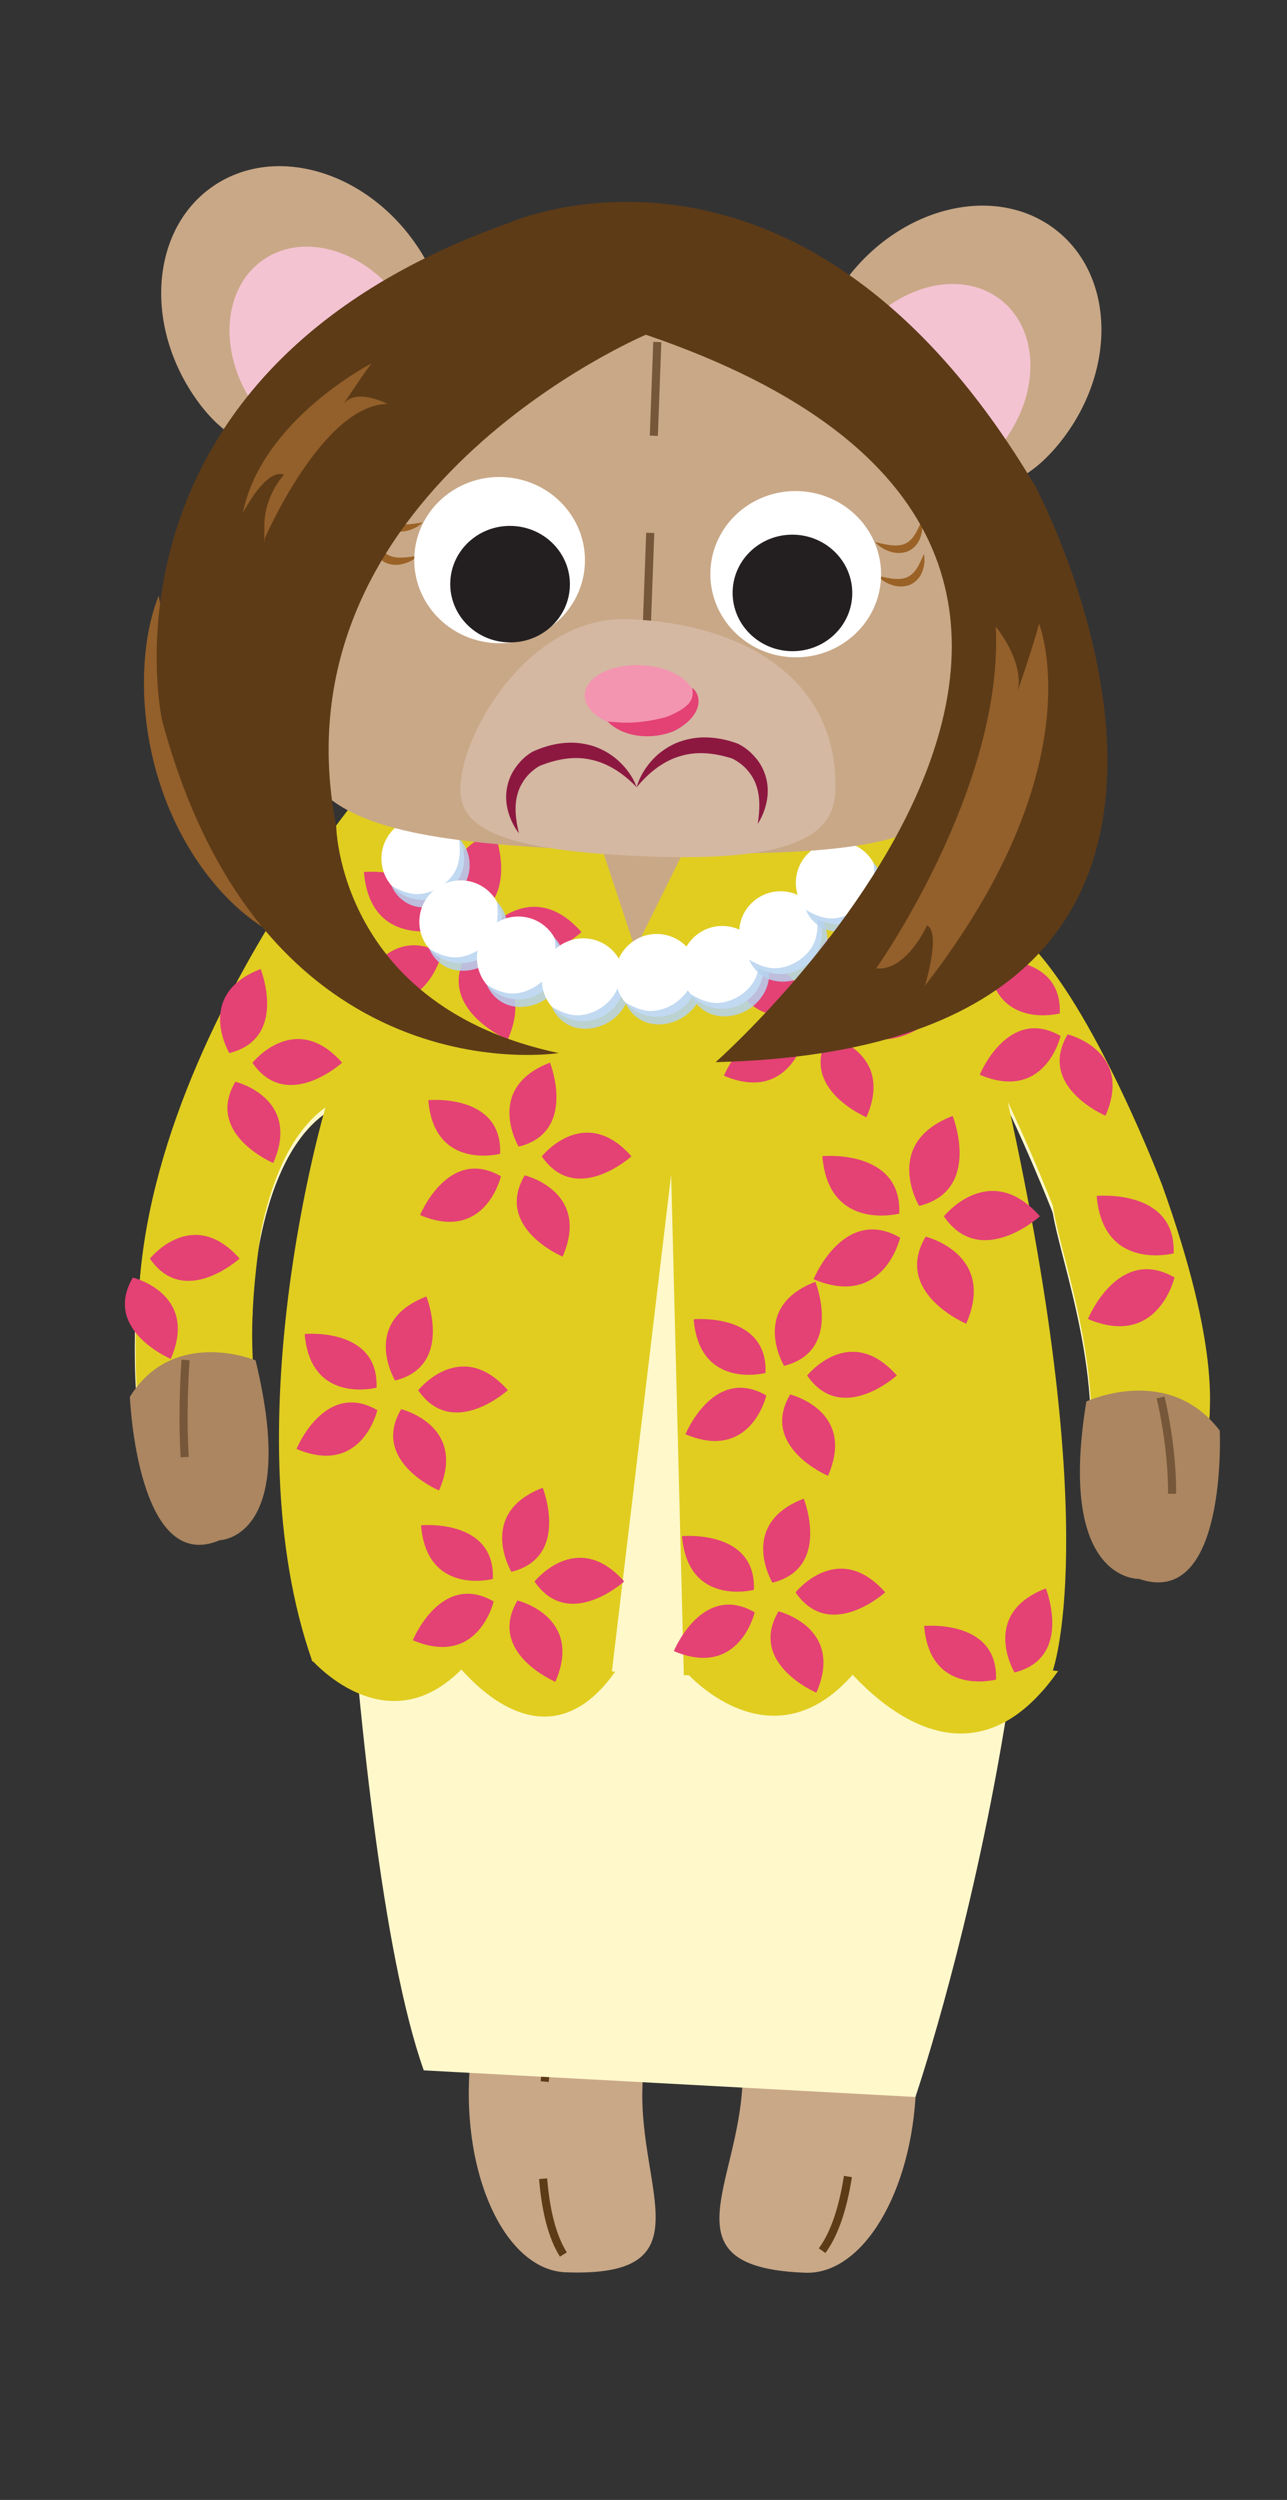 <?xml version="1.0" encoding="utf-8"?>
<!-- Generator: Adobe Illustrator 15.1.0, SVG Export Plug-In . SVG Version: 6.00 Build 0)  -->
<!DOCTYPE svg PUBLIC "-//W3C//DTD SVG 1.1//EN" "http://www.w3.org/Graphics/SVG/1.1/DTD/svg11.dtd">
<svg version="1.1" id="Layer_1" xmlns="http://www.w3.org/2000/svg" xmlns:xlink="http://www.w3.org/1999/xlink" x="0px" y="0px"
	 width="158.992px" height="308.628px" viewBox="156.602 -54.365 158.992 308.628"
	 enable-background="new 156.602 -54.365 158.992 308.628" xml:space="preserve">
<rect x="156.602" y="-54.365" width="158.992" height="308.628" fill="#333333" stroke="none"/>
<path fill="#C8A788" d="M26.993,203.999c-0.289,12.881,8.348,23.522-9.182,23.129c-7.108-0.159-12.638-10.731-12.35-23.611
	c0.289-12.88,6.287-23.194,13.396-23.034C25.967,180.641,27.282,191.118,26.993,203.999z"/>
<path fill="#C8A788" d="M39.401,203.231c-0.288,12.881-9.394,23.124,8.137,23.517c7.109,0.16,13.105-10.153,13.396-23.035
	c0.288-12.88-5.241-23.451-12.35-23.611C41.473,179.943,39.69,190.351,39.401,203.231z"/>
<path fill="none" stroke="#5D3B18" stroke-miterlimit="10" stroke-dasharray="12" d="M16.355,191.565c0,0-4.637,24.495,1.127,33.36"
	/>
<path fill="none" stroke="#5D3B18" stroke-miterlimit="10" stroke-dasharray="12" d="M52.205,190.702c0,0,3.535,24.679-2.62,33.276"
	/>
<path fill="#FFFACC" d="M-10.389,45.037c0,0-37.491,45.978-23.476,82.111c0,0,11.138,4.866,11.077-20.231
	c0,0,0.383-16.962,8.644-23.027c0,0,3.355,89.791,13.973,118.454l61.054,2.415c0,0,22.398-68.803,9.627-122.78
	c0,0,13.694,27.21,13.233,40.594c0,0-1.833,8.474,5.195,8.631c0,0,15.623,0.107,0.878-39.185c0,0-8.133-20.487-16.352-29.166
	l-14.506-16.26c0,0-22.357,3.898-28.947,4.541l-5.996,12.552l-4.724-13.58C19.292,50.104,1.114,48.716-10.389,45.037z"/>
<path fill="#FFFACC" d="M-22.875,109.571c-0.296,13.199,3.973,20.568-0.719,24.133c-6.609,5.022-14.293,1.265-13.717-24.457
	c0.296-13.199,10.9-23.43,14.789-23.343S-22.58,96.372-22.875,109.571z"/>
<path fill="#FFFACC" d="M80.807,114.05c1.957,13.058-1.352,20.906,3.753,23.851c7.19,4.149,14.339-0.546,10.526-25.991
	C93.129,98.853,81.321,90.04,77.474,90.617C73.628,91.193,78.851,100.994,80.807,114.05z"/>
<rect x="-12.246" y="47.464" transform="matrix(-1 -0.022 0.022 -1 42.443 130.83)" fill="#C8A788" width="68.401" height="35.427"/>
<path fill="#E1CE20" d="M-22.783,109.217c-0.296,13.199,3.974,20.568-0.718,24.133c-6.61,5.022-14.294,1.265-13.717-24.457
	c0.296-13.199,10.899-23.43,14.788-23.343C-18.54,85.636-22.487,96.018-22.783,109.217z"/>
<path fill="#E1CE20" d="M80.9,113.695c1.956,13.058-1.352,20.906,3.753,23.851c7.189,4.149,14.339-0.545,10.526-25.99
	c-1.957-13.057-13.766-21.87-17.612-21.294C73.72,90.839,78.943,100.639,80.9,113.695z"/>
<path fill="#E1CE20" d="M89.854,91.245c0,0-8.134-20.486-16.352-29.165L58.996,45.819c0,0-22.356,3.898-28.946,4.542l-5.997,12.55
	l-4.723-13.58c0,0-18.177-1.387-29.681-5.067c0,0-37.492,45.978-23.476,82.111c0,0,11.138,4.867,11.077-20.23
	c0,0,0.383-16.962,8.645-23.027c0,0-11.239,40.067-0.623,68.729l37.18,0.705l6.459-61.733l2.476,62.062l45.685-0.946
	c0,0,6.248-16.751-6.524-70.729c0,0,13.696,27.21,13.233,40.595c0,0-1.832,8.474,5.195,8.631
	C88.975,130.431,104.599,130.539,89.854,91.245z"/>
<path fill="#E1CE20" d="M-14.878,151.579c0,0,10.565,11.967,20.39-1.057"/>
<path fill="#E1CE20" d="M2.174,150.635c0,0,11.167,15.787,20.693,1.926"/>
<path fill="#E1CE20" d="M31.872,152.703c0,0,10.976,11.985,21.141-1.021"/>
<path fill="#E1CE20" d="M49.384,149.024c0,0,15.335,21.93,28.437,2.661"/>
<path fill="#E54276" d="M12.689,141.527c0,0,5.18-6.693,11.125-0.17C23.814,141.357,17.045,147.677,12.689,141.527z"/>
<path fill="#E54276" d="M9.802,140.366c0,0-4.455-7.197,3.737-10.48C13.54,129.886,17.087,138.439,9.802,140.366z"/>
<path fill="#E54276" d="M7.515,141.284c0,0-8.155,2.258-9.012-6.525C-1.497,134.76,7.709,133.75,7.515,141.284z"/>
<path fill="#E54276" d="M7.656,144.071c0,0-1.783,8.274-9.961,4.955C-2.305,149.026,1.073,140.404,7.656,144.071z"/>
<path fill="#E54276" d="M10.608,143.909c0,0,8.254,1.873,4.847,10.012C15.455,153.921,6.871,150.45,10.608,143.909z"/>
<path fill="#E54276" d="M-2.09,118.018c0,0,5.18-6.694,11.126-0.17C9.036,117.847,2.265,124.167-2.09,118.018z"/>
<path fill="#E54276" d="M-4.976,116.856c0,0-4.455-7.195,3.736-10.48C-1.24,106.376,2.308,114.929-4.976,116.856z"/>
<path fill="#E54276" d="M-7.263,117.775c0,0-8.157,2.258-9.013-6.525C-16.276,111.25-7.07,110.241-7.263,117.775z"/>
<path fill="#E54276" d="M-7.123,120.56c0,0-1.784,8.276-9.962,4.957C-17.084,125.517-13.708,116.894-7.123,120.56z"/>
<path fill="#E54276" d="M-4.17,120.399c0,0,8.253,1.873,4.846,10.013C0.675,130.412-7.91,126.941-4.17,120.399z"/>
<path fill="#E54276" d="M12.825,88.796c0,0,5.179-6.695,11.125-0.171C23.95,88.625,17.18,94.944,12.825,88.796z"/>
<path fill="#E54276" d="M9.938,87.633c0,0-4.455-7.195,3.737-10.479C13.675,77.154,17.223,85.707,9.938,87.633z"/>
<path fill="#E54276" d="M7.651,88.552c0,0-8.156,2.258-9.012-6.524C-1.361,82.028,7.844,81.018,7.651,88.552z"/>
<path fill="#E54276" d="M7.792,91.338c0,0-1.783,8.275-9.961,4.957C-2.169,96.295,1.208,87.672,7.792,91.338z"/>
<path fill="#E54276" d="M10.744,91.176c0,0,8.253,1.875,4.847,10.015C15.59,101.191,7.005,97.718,10.744,91.176z"/>
<path fill="#E54276" d="M-23.246,77.712c0,0,5.179-6.693,11.125-0.171C-12.121,77.541-18.89,83.861-23.246,77.712z"/>
<path fill="#E54276" d="M-26.132,76.549c0,0-4.455-7.195,3.736-10.48C-22.396,66.069-18.847,74.623-26.132,76.549z"/>
<path fill="#E54276" d="M-25.327,80.092c0,0,8.254,1.873,4.846,10.013C-20.48,90.105-29.066,86.635-25.327,80.092z"/>
<path fill="#E54276" d="M-35.616,102.183c0,0,5.179-6.694,11.125-0.17C-24.491,102.013-31.26,108.333-35.616,102.183z"/>
<path fill="#E54276" d="M-37.697,104.565c0,0,8.254,1.873,4.847,10.013C-32.85,114.578-41.434,111.107-37.697,104.565z"/>
<path fill="#E54276" d="M5.434,61.1c0,0,5.547-7.168,11.914-0.183C17.348,60.918,10.098,67.685,5.434,61.1z"/>
<path fill="#E54276" d="M2.342,59.856c0,0-4.771-7.708,4.002-11.224C6.344,48.633,10.144,57.793,2.342,59.856z"/>
<path fill="#E54276" d="M-0.107,60.839c0,0-8.734,2.419-9.65-6.987C-9.757,53.852,0.102,52.772-0.107,60.839z"/>
<path fill="#E54276" d="M0.044,63.823c0,0-1.911,8.862-10.668,5.309C-10.624,69.132-7.008,59.897,0.044,63.823z"/>
<path fill="#E54276" d="M3.206,63.649c0,0,8.839,2.008,5.19,10.725C8.396,74.374-0.798,70.656,3.206,63.649z"/>
<path fill="#E54276" d="M72.413,151.938c0,0-4.455-7.196,3.736-10.479C76.149,141.459,79.698,150.013,72.413,151.938z"/>
<path fill="#E54276" d="M70.125,152.857c0,0-8.155,2.258-9.011-6.524C61.113,146.333,70.319,145.323,70.125,152.857z"/>
<path fill="#E54276" d="M45.098,142.405c0,0,5.18-6.694,11.126-0.17C56.224,142.234,49.454,148.554,45.098,142.405z"/>
<path fill="#E54276" d="M42.212,141.243c0,0-4.455-7.196,3.736-10.48C45.949,130.763,49.498,139.316,42.212,141.243z"/>
<path fill="#E54276" d="M39.924,142.162c0,0-8.155,2.258-9.012-6.525C30.913,135.636,40.119,134.628,39.924,142.162z"/>
<path fill="#E54276" d="M40.066,144.948c0,0-1.784,8.275-9.962,4.957C30.104,149.904,33.481,141.281,40.066,144.948z"/>
<path fill="#E54276" d="M43.018,144.786c0,0,8.254,1.873,4.846,10.013C47.864,154.799,39.28,151.328,43.018,144.786z"/>
<path fill="#E54276" d="M46.151,115.493c0,0,5.18-6.694,11.125-0.171C57.276,115.322,50.506,121.642,46.151,115.493z"/>
<path fill="#E54276" d="M43.264,114.331c0,0-4.455-7.196,3.736-10.48C47,103.851,50.549,112.404,43.264,114.331z"/>
<path fill="#E54276" d="M40.977,115.25c0,0-8.155,2.258-9.012-6.525C31.965,108.724,41.171,107.715,40.977,115.25z"/>
<path fill="#E54276" d="M41.119,118.035c0,0-1.784,8.276-9.962,4.957C31.157,122.991,34.534,114.369,41.119,118.035z"/>
<path fill="#E54276" d="M44.07,117.874c0,0,8.254,1.874,4.847,10.013C48.917,127.887,40.332,124.416,44.07,117.874z"/>
<path fill="#E54276" d="M62.828,95.508c0,0,5.547-7.168,11.915-0.183C74.743,95.325,67.492,102.094,62.828,95.508z"/>
<path fill="#E54276" d="M59.736,94.263c0,0-4.771-7.707,4.003-11.223C63.739,83.04,67.538,92.2,59.736,94.263z"/>
<path fill="#E54276" d="M57.288,95.247c0,0-8.734,2.419-9.651-6.987C47.636,88.26,57.496,87.179,57.288,95.247z"/>
<path fill="#E54276" d="M57.438,98.23c0,0-1.91,8.862-10.669,5.308C46.769,103.538,50.386,94.304,57.438,98.23z"/>
<path fill="#E54276" d="M60.599,98.057c0,0,8.839,2.006,5.19,10.724C65.79,108.781,56.596,105.062,60.599,98.057z"/>
<path fill="#E54276" d="M91.402,99.684c0,0-8.734,2.418-9.651-6.987C81.75,92.697,91.609,91.616,91.402,99.684z"/>
<path fill="#E54276" d="M91.553,102.668c0,0-1.91,8.862-10.669,5.308C80.884,107.976,84.5,98.74,91.553,102.668z"/>
<path fill="#E54276" d="M50.272,70.967c0,0,5.18-6.693,11.125-0.17C61.397,70.797,54.627,77.116,50.272,70.967z"/>
<path fill="#E54276" d="M47.385,69.804c0,0-4.455-7.196,3.737-10.479C51.123,59.325,54.67,67.878,47.385,69.804z"/>
<path fill="#E54276" d="M45.099,70.723c0,0-8.156,2.258-9.013-6.525C36.086,64.198,45.292,63.19,45.099,70.723z"/>
<path fill="#E54276" d="M45.24,73.51c0,0-1.783,8.275-9.962,4.957C35.278,78.466,38.655,69.844,45.24,73.51z"/>
<path fill="#E54276" d="M48.192,73.348c0,0,8.253,1.873,4.847,10.014C53.039,83.362,44.453,79.889,48.192,73.348z"/>
<path fill="#E54276" d="M76.842,70.141c0,0-8.156,2.258-9.012-6.524C67.831,63.617,77.036,62.609,76.842,70.141z"/>
<path fill="#E54276" d="M76.983,72.927c0,0-1.783,8.276-9.962,4.957C67.021,77.884,70.398,69.261,76.983,72.927z"/>
<path fill="#E54276" d="M77.853,72.719c0,0,8.253,1.873,4.846,10.014C82.699,82.733,74.114,79.261,77.853,72.719z"/>
<path fill="#AC8762" d="M80.838,118.207c0,0,10.116-4.913,16.608,3.375c0,0,1.308,22.16-9.754,18.527
	C87.693,140.109,77.483,140.671,80.838,118.207z"/>
<path fill="none" stroke="#765739" stroke-miterlimit="10" stroke-dasharray="12" d="M90.041,117.578c0,0,4.141,15.437-0.873,22.877
	"/>
<path fill="#AC8762" d="M-22.326,114.602c0,0-10.235-4.038-15.527,4.754c0,0,1.223,22.16,11.409,17.615
	C-26.444,136.97-16.605,136.671-22.326,114.602z"/>
<path fill="none" stroke="#765739" stroke-miterlimit="10" stroke-dasharray="12" d="M-31.005,114.687
	c0,0-1.184,17.758,2.906,22.921"/>
<path fill="#FFFFFF" d="M2.663,52.195c-0.063,2.836-2.413,5.083-5.25,5.02c-2.835-0.063-5.084-2.414-5.02-5.25
	c0.063-2.836,2.415-5.083,5.251-5.02C0.48,47.008,2.727,49.359,2.663,52.195z"/>
<g opacity="0.85">
	<path fill="#B7D3EF" d="M1.978,49.512c0.642,1.087,0.959,2.416,0.73,3.708c-0.11,0.645-0.374,1.262-0.741,1.805
		c-0.369,0.542-0.844,1.004-1.361,1.393c-0.541,0.386-1.135,0.659-1.762,0.843c-0.628,0.175-1.292,0.249-1.942,0.164
		c-0.65-0.078-1.275-0.311-1.82-0.655c-0.542-0.35-1.015-0.792-1.402-1.293c0.451,0.443,0.941,0.848,1.496,1.133
		c0.547,0.293,1.147,0.474,1.757,0.521c0.609,0.045,1.226-0.03,1.811-0.214c0.582-0.18,1.152-0.449,1.638-0.803
		c0.993-0.722,1.777-1.747,2.039-2.952c0.134-0.599,0.15-1.226,0.067-1.843C2.411,50.701,2.235,50.091,1.978,49.512z"/>
</g>
<path fill="#FFFFFF" d="M7.478,59.97c-0.063,2.836-2.415,5.083-5.251,5.02c-2.835-0.064-5.084-2.414-5.02-5.25
	c0.062-2.835,2.415-5.083,5.25-5.02C5.293,54.783,7.542,57.135,7.478,59.97z"/>
<g opacity="0.85">
	<path fill="#B7D3EF" d="M6.792,57.288c0.642,1.087,0.959,2.416,0.73,3.708c-0.11,0.644-0.374,1.262-0.74,1.805
		c-0.37,0.542-0.844,1.004-1.362,1.394c-0.541,0.387-1.135,0.659-1.763,0.843c-0.627,0.175-1.292,0.249-1.941,0.165
		c-0.65-0.078-1.275-0.312-1.82-0.656c-0.542-0.351-1.015-0.792-1.403-1.293c0.451,0.444,0.942,0.848,1.496,1.132
		c0.548,0.293,1.148,0.474,1.758,0.522c0.609,0.045,1.226-0.03,1.811-0.214c0.582-0.18,1.152-0.449,1.638-0.803
		c0.993-0.722,1.777-1.747,2.039-2.953c0.134-0.598,0.149-1.226,0.067-1.843C7.225,58.476,7.049,57.865,6.792,57.288z"/>
</g>
<path fill="#FFFFFF" d="M14.692,64.347c-0.064,2.835-2.415,5.083-5.25,5.02c-2.836-0.063-5.085-2.415-5.021-5.25
	c0.063-2.836,2.414-5.083,5.25-5.02S14.755,61.51,14.692,64.347z"/>
<g opacity="0.85">
	<path fill="#B7D3EF" d="M14.006,61.664c0.641,1.087,0.959,2.415,0.73,3.708c-0.11,0.645-0.374,1.262-0.74,1.805
		c-0.37,0.543-0.844,1.004-1.361,1.394c-0.542,0.387-1.136,0.659-1.764,0.843c-0.627,0.175-1.291,0.25-1.941,0.165
		c-0.65-0.078-1.275-0.311-1.82-0.655c-0.542-0.351-1.016-0.792-1.403-1.293c0.451,0.443,0.942,0.848,1.496,1.132
		c0.548,0.293,1.148,0.474,1.758,0.521c0.609,0.045,1.226-0.031,1.811-0.214c0.582-0.18,1.153-0.448,1.638-0.802
		c0.993-0.722,1.777-1.747,2.039-2.953c0.134-0.599,0.15-1.226,0.067-1.843C14.439,62.852,14.263,62.241,14.006,61.664z"/>
</g>
<path fill="#FFFFFF" d="M22.785,66.935c-0.063,2.837-2.415,5.084-5.25,5.021c-2.836-0.064-5.085-2.415-5.021-5.251
	c0.063-2.836,2.415-5.083,5.251-5.02C20.6,61.749,22.848,64.099,22.785,66.935z"/>
<g opacity="0.85">
	<path fill="#B7D3EF" d="M22.099,64.254c0.642,1.087,0.959,2.415,0.73,3.708c-0.11,0.645-0.374,1.262-0.74,1.805
		c-0.37,0.542-0.845,1.004-1.362,1.393c-0.541,0.387-1.135,0.659-1.763,0.843c-0.627,0.175-1.292,0.249-1.941,0.165
		c-0.65-0.078-1.275-0.312-1.82-0.656c-0.542-0.35-1.015-0.791-1.403-1.292c0.452,0.443,0.942,0.847,1.496,1.132
		c0.547,0.294,1.148,0.474,1.758,0.522c0.609,0.045,1.226-0.03,1.81-0.214c0.583-0.18,1.153-0.448,1.638-0.803
		c0.994-0.722,1.778-1.747,2.04-2.952c0.134-0.598,0.15-1.225,0.067-1.843C22.532,65.442,22.356,64.831,22.099,64.254z"/>
</g>
<path fill="#FFFFFF" d="M31.893,66.262c-0.064,2.836-2.415,5.083-5.251,5.019c-2.836-0.063-5.083-2.413-5.02-5.25
	c0.063-2.836,2.414-5.084,5.25-5.02C29.708,61.075,31.957,63.426,31.893,66.262z"/>
<g opacity="0.85">
	<path fill="#B7D3EF" d="M31.208,63.58c0.641,1.087,0.959,2.416,0.729,3.708c-0.11,0.645-0.374,1.262-0.74,1.805
		c-0.369,0.542-0.844,1.004-1.361,1.393c-0.542,0.387-1.135,0.66-1.763,0.843c-0.628,0.175-1.292,0.249-1.941,0.164
		c-0.651-0.078-1.275-0.312-1.82-0.656c-0.542-0.351-1.015-0.792-1.402-1.293c0.451,0.444,0.941,0.848,1.495,1.132
		c0.547,0.294,1.147,0.474,1.757,0.522c0.61,0.045,1.227-0.03,1.811-0.214c0.582-0.18,1.153-0.448,1.638-0.802
		c0.993-0.723,1.778-1.748,2.04-2.953c0.134-0.599,0.149-1.226,0.067-1.843C31.639,64.768,31.464,64.158,31.208,63.58z"/>
</g>
<path fill="#FFFFFF" d="M40.019,65.15c-0.063,2.836-2.413,5.084-5.249,5.021c-2.836-0.064-5.084-2.415-5.021-5.25
	s2.414-5.084,5.25-5.02C37.835,59.963,40.083,62.314,40.019,65.15z"/>
<g opacity="0.85">
	<path fill="#B7D3EF" d="M39.334,62.467c0.642,1.087,0.959,2.416,0.73,3.708c-0.11,0.644-0.374,1.262-0.74,1.805
		c-0.37,0.542-0.845,1.004-1.362,1.393c-0.541,0.387-1.135,0.66-1.763,0.843c-0.627,0.175-1.291,0.25-1.941,0.165
		c-0.65-0.078-1.275-0.312-1.82-0.655c-0.542-0.35-1.016-0.792-1.403-1.292c0.451,0.443,0.941,0.847,1.496,1.132
		c0.548,0.294,1.147,0.474,1.758,0.522c0.609,0.045,1.226-0.03,1.811-0.215c0.582-0.18,1.152-0.448,1.638-0.803
		c0.993-0.722,1.778-1.747,2.039-2.952c0.134-0.598,0.15-1.226,0.067-1.843C39.767,63.655,39.592,63.045,39.334,62.467z"/>
</g>
<path fill="#FFFFFF" d="M47.187,60.742c-0.063,2.835-2.414,5.083-5.251,5.02c-2.836-0.063-5.083-2.415-5.02-5.25
	s2.414-5.083,5.25-5.02S47.25,57.906,47.187,60.742z"/>
<g opacity="0.85">
	<path fill="#B7D3EF" d="M46.5,58.059c0.642,1.087,0.96,2.416,0.73,3.708c-0.109,0.644-0.373,1.262-0.739,1.804
		c-0.37,0.542-0.845,1.004-1.362,1.394c-0.541,0.386-1.134,0.659-1.762,0.843c-0.628,0.175-1.292,0.249-1.941,0.164
		c-0.65-0.078-1.275-0.311-1.82-0.655c-0.542-0.35-1.015-0.792-1.403-1.292c0.452,0.443,0.941,0.847,1.496,1.132
		c0.547,0.294,1.147,0.474,1.757,0.522c0.609,0.045,1.226-0.03,1.811-0.214c0.582-0.18,1.152-0.449,1.638-0.803
		c0.993-0.722,1.777-1.747,2.039-2.953c0.134-0.598,0.149-1.225,0.067-1.842C46.934,59.248,46.758,58.637,46.5,58.059z"/>
</g>
<path fill="#FFFFFF" d="M54.129,54.461c-0.063,2.837-2.414,5.084-5.251,5.021c-2.836-0.064-5.084-2.415-5.021-5.251
	c0.064-2.835,2.414-5.083,5.25-5.019C51.946,49.274,54.193,51.626,54.129,54.461z"/>
<g opacity="0.85">
	<path fill="#B7D3EF" d="M53.444,51.779c0.641,1.087,0.959,2.416,0.729,3.708c-0.11,0.644-0.373,1.262-0.74,1.804
		c-0.369,0.543-0.844,1.004-1.361,1.394c-0.542,0.387-1.135,0.659-1.763,0.843c-0.627,0.175-1.291,0.25-1.941,0.165
		c-0.65-0.078-1.275-0.311-1.82-0.655c-0.542-0.35-1.015-0.792-1.403-1.292c0.451,0.443,0.941,0.847,1.496,1.132
		c0.547,0.293,1.147,0.474,1.757,0.521c0.61,0.045,1.227-0.03,1.811-0.215c0.582-0.18,1.153-0.448,1.638-0.803
		c0.993-0.722,1.778-1.747,2.04-2.952c0.133-0.598,0.149-1.225,0.066-1.843C53.876,52.967,53.701,52.357,53.444,51.779z"/>
</g>
<path fill="#C8A788" d="M65.58,15.415c-0.641,28.556,8.821,36.585-43.826,35.405c-42.425-0.951-42.903-5.779-42.196-37.333
	c0.61-27.213,10.789-31.933,42.016-31.234C60.284-16.879,66.102-7.888,65.58,15.415z"/>
<path fill="#C8A788" d="M54.034,0.199C46.763-5.455,42.64-12.32,49.505-21.146c6.866-8.829,18.326-11.402,25.597-5.748
	c7.272,5.654,7.601,17.396,0.735,26.224C68.973,8.157,61.305,5.853,54.034,0.199z"/>
<path fill="#F5C4D3" d="M54.027,0.207c-4.87-3.788-7.931-7.999-3.161-14.133c4.771-6.135,12.587-8.037,17.458-4.249
	c4.87,3.787,4.95,11.831,0.181,17.966C63.734,5.926,58.897,3.995,54.027,0.207z"/>
<path fill="#C8A788" d="M-9.878-2.901c7.518-5.323,11.943-11.996,5.48-21.122c-6.462-9.127-17.796-12.21-25.312-6.888
	c-7.518,5.324-8.373,17.037-1.91,26.165C-25.158,4.381-17.394,2.422-9.878-2.901z"/>
<path fill="#F5C4D3" d="M-9.871-2.892c5.035-3.566,8.281-7.635,3.79-13.978c-4.49-6.343-12.213-8.594-17.248-5.028
	c-5.036,3.565-5.477,11.597-0.986,17.94C-19.824,2.385-14.907,0.674-9.871-2.892z"/>
<path fill="none" stroke="#765739" stroke-miterlimit="10" stroke-dasharray="12" d="M24.889,23.339
	c0.442-19.767,0.441-19.727,0.801-35.73"/>
<g>
	<path fill="#D5B9A3" d="M48.588,43.012c-0.11,4.931-4.086,8.827-22.803,8.407C7.1,51.001,1.943,48.291,2.059,43.138
		c0.162-7.238,8.597-21.38,20.444-21.115C37.732,22.365,48.887,29.692,48.588,43.012z"/>
</g>
<g>
	<path fill="#F497B2" d="M31.003,31.78c-0.049,2.171-3.136,3.863-6.896,3.778c-3.759-0.084-6.768-1.913-6.719-4.083
		c0.049-2.17,3.136-3.861,6.896-3.777C28.043,27.782,31.051,29.61,31.003,31.78z"/>
</g>
<g>
	<path fill="#E54174" d="M30.624,30.424c0.381,0.448,0.545,1.081,0.446,1.682c-0.104,0.606-0.455,1.141-0.874,1.568
		c-0.421,0.434-0.918,0.775-1.429,1.077c-0.128,0.076-0.259,0.146-0.391,0.215l-0.198,0.101l-0.05,0.024
		c-0.036,0.017-0.043,0.019-0.063,0.027l-0.106,0.041c-0.282,0.104-0.565,0.19-0.853,0.267c-1.149,0.295-2.345,0.419-3.528,0.322
		c-1.181-0.091-2.346-0.423-3.368-0.994c1.086,0.437,2.235,0.658,3.386,0.698c1.15,0.035,2.304-0.102,3.415-0.393
		c0.277-0.071,0.554-0.153,0.821-0.249l0.099-0.037c0.013-0.005,0.04-0.015,0.037-0.015l0.049-0.023l0.193-0.096l0.381-0.201
		c0.504-0.274,0.981-0.594,1.398-0.977c0.41-0.383,0.763-0.848,0.899-1.395C31.038,31.527,30.933,30.919,30.624,30.424z"/>
</g>
<g>
	<path fill="#8D1840" d="M23.958,42.859c-0.485-1.086-1.166-2.076-1.978-2.928c-0.812-0.853-1.771-1.56-2.839-2.036
		c-1.062-0.487-2.223-0.732-3.389-0.779c-1.168-0.044-2.341,0.108-3.482,0.386l0.013-0.003c-0.384,0.136-0.772,0.342-1.13,0.567
		c-0.36,0.229-0.698,0.492-1.005,0.789c-0.613,0.592-1.104,1.313-1.414,2.113c-0.315,0.799-0.45,1.665-0.457,2.533
		c-0.008,0.869,0.125,1.739,0.322,2.593c-0.267-0.835-0.438-1.706-0.481-2.59c-0.044-0.883,0.064-1.784,0.365-2.629
		c0.299-0.844,0.791-1.625,1.431-2.258c0.318-0.318,0.67-0.603,1.046-0.85c0.378-0.248,0.769-0.457,1.21-0.618l0.004-0.001
		l0.009-0.002c1.165-0.295,2.375-0.455,3.586-0.398c1.21,0.05,2.415,0.335,3.509,0.857c1.094,0.525,2.065,1.284,2.854,2.188
		c0.398,0.451,0.746,0.942,1.055,1.454C23.493,41.76,23.764,42.296,23.958,42.859z"/>
</g>
<g>
	<path fill="#8D1840" d="M23.958,42.859c0.327-0.498,0.723-0.95,1.147-1.37c0.427-0.419,0.886-0.808,1.383-1.146
		c0.99-0.681,2.119-1.175,3.31-1.411c1.189-0.234,2.428-0.211,3.611,0.042c1.188,0.246,2.32,0.701,3.375,1.277l0.008,0.004
		l0.004,0.002c0.387,0.265,0.714,0.565,1.019,0.899c0.302,0.333,0.571,0.696,0.801,1.083c0.463,0.772,0.745,1.651,0.825,2.543
		c0.08,0.893-0.039,1.793-0.3,2.637c-0.263,0.846-0.645,1.646-1.111,2.389c0.403-0.778,0.749-1.587,0.957-2.431
		c0.209-0.842,0.294-1.715,0.187-2.566c-0.1-0.853-0.396-1.673-0.844-2.399c-0.224-0.363-0.485-0.703-0.777-1.014
		c-0.291-0.307-0.615-0.604-0.953-0.83l0.011,0.006c-1.036-0.552-2.134-0.992-3.276-1.24c-1.141-0.244-2.326-0.295-3.477-0.088
		c-1.151,0.197-2.258,0.644-3.256,1.267C25.602,41.138,24.697,41.927,23.958,42.859z"/>
</g>
<g>
	<path fill="#945F2B" d="M-35.725,19.959c-0.071,1.841-0.022,3.679,0.094,5.509c0.111,1.831,0.307,3.653,0.562,5.465
		c0.269,1.811,0.584,3.612,0.997,5.392c0.403,1.782,0.874,3.548,1.438,5.285c0.547,1.741,1.182,3.455,1.894,5.136
		c0.7,1.686,1.503,3.328,2.36,4.942c1.731,3.22,3.782,6.272,6.091,9.146c-2.604-2.611-4.857-5.586-6.734-8.783
		c-0.948-1.594-1.779-3.256-2.54-4.949c-0.749-1.698-1.401-3.438-1.972-5.204c-0.555-1.771-1.031-3.566-1.41-5.382
		c-0.368-1.817-0.669-3.648-0.854-5.491c-0.195-1.842-0.29-3.693-0.293-5.542C-36.082,23.635-36.004,21.783-35.725,19.959z"/>
</g>
<path fill="#5D3B18" d="M24.258-13.276c0,0-46.192,20.303-37.539,61.49c0,0,0.625,22.335,28.006,27.741
	c0,0-36.488,6.397-49.811-40.572c0,0-10.08-42.983,42.233-62.31c0,0,36.003-16.775,65.75,31.812c0,0,37.962,68.936-38.668,71.91
	C34.23,76.796,104.68,12.81,24.258-13.276z"/>
<path fill="#945F2B" d="M-9.747-9.221c0,0-13.565,7.233-15.679,18.773c0,0,2.788-5.663,5.035-4.817c0,0-2.356,2.541-2.347,6.237
	c0.011,3.697,0.077,1.691,0.077,1.691S-15.733-4.021-7.677-4.226c0,0-4.09-2.091-5.548,0.235C-13.225-3.99-11.052-7.428-9.747-9.221
	z"/>
<path fill="#945F2B" d="M53.973,64.883c0,0,15.514-22.555,14.229-42.593c0,0,4.369,5.101,2.476,9.032c0,0,2.269-6.791,2.884-9.475
	c0,0,7.389,17.399-13.513,45.117c0,0,1.954-6.624,0.168-7.496C60.215,59.468,57.706,65.244,53.973,64.883z"/>
<g>
	<path fill="#5D3B18" d="M32.583,16.397c0.229,1.35,0.66,2.652,1.248,3.862c0.3,0.603,0.633,1.186,1.022,1.727
		s0.825,1.044,1.302,1.499c0.479,0.454,1.005,0.854,1.566,1.19c0.559,0.342,1.153,0.623,1.771,0.84
		c1.238,0.432,2.556,0.628,3.881,0.647h0.009l0.026,0.001c0.361,0.025,0.773,0.019,1.163-0.005c0.394-0.026,0.787-0.065,1.179-0.125
		c0.78-0.121,1.547-0.32,2.274-0.612c0.726-0.294,1.417-0.669,2.035-1.143c0.62-0.471,1.158-1.045,1.611-1.684
		c0.454-0.639,0.811-1.351,1.078-2.101c0.271-0.749,0.462-1.534,0.579-2.333c0.246-1.602,0.225-3.249,0.11-4.892
		c0.34,1.612,0.502,3.276,0.382,4.947c-0.067,0.834-0.202,1.67-0.445,2.484c-0.246,0.812-0.593,1.603-1.057,2.33
		c-0.93,1.456-2.354,2.595-3.949,3.24c-0.796,0.328-1.629,0.554-2.472,0.692c-0.422,0.07-0.847,0.118-1.273,0.139
		c-0.432,0.02-0.844,0.025-1.303-0.01l0.035,0.002c-1.406-0.031-2.831-0.252-4.162-0.772c-0.664-0.257-1.305-0.581-1.9-0.973
		c-0.593-0.396-1.141-0.857-1.63-1.37c-0.492-0.51-0.922-1.075-1.29-1.673s-0.686-1.224-0.935-1.874
		c-0.251-0.649-0.456-1.312-0.599-1.989C32.696,17.768,32.601,17.083,32.583,16.397z"/>
</g>
<g>
	<path fill="#5D3B18" d="M-2.423,12.258c-0.211,1.353-0.216,2.725-0.043,4.06c0.094,0.667,0.225,1.325,0.422,1.962
		c0.198,0.637,0.451,1.252,0.759,1.835c0.31,0.582,0.681,1.128,1.106,1.626c0.422,0.501,0.896,0.957,1.413,1.359
		c1.037,0.802,2.225,1.407,3.476,1.845l0.008,0.002l0.024,0.01c0.335,0.138,0.728,0.264,1.104,0.365
		c0.382,0.101,0.768,0.188,1.157,0.255c0.778,0.134,1.569,0.188,2.352,0.142c0.781-0.048,1.556-0.184,2.292-0.437
		c0.738-0.25,1.431-0.624,2.062-1.085c0.633-0.462,1.198-1.023,1.689-1.649c0.495-0.624,0.925-1.308,1.29-2.029
		c0.741-1.44,1.245-3.01,1.657-4.603c-0.188,1.636-0.562,3.266-1.208,4.812c-0.328,0.77-0.723,1.519-1.211,2.214
		c-0.49,0.692-1.071,1.332-1.742,1.874c-1.343,1.085-3.055,1.713-4.772,1.818c-0.859,0.059-1.721,0.008-2.563-0.128
		c-0.423-0.067-0.841-0.157-1.252-0.273c-0.416-0.118-0.809-0.244-1.231-0.423l0.032,0.013c-1.324-0.477-2.604-1.139-3.701-2.054
		c-0.549-0.455-1.054-0.965-1.493-1.526c-0.437-0.564-0.81-1.175-1.111-1.816c-0.305-0.64-0.533-1.312-0.692-1.996
		c-0.158-0.684-0.261-1.378-0.291-2.073c-0.032-0.695-0.016-1.39,0.064-2.076C-2.75,13.594-2.623,12.914-2.423,12.258z"/>
</g>
<g>
	<path fill="#C9A887" d="M235.968,203.271c-0.475,12.817,7.968,23.534-9.475,22.889c-7.073-0.262-12.425-10.864-11.951-23.681
		c0.475-12.817,6.594-22.996,13.668-22.734C235.285,180.006,236.441,190.454,235.968,203.271z"/>
	<path fill="#C9A887" d="M248.329,202.687c-0.474,12.817-9.686,22.881,7.759,23.526c7.073,0.262,13.192-9.917,13.667-22.734
		c0.474-12.817-4.877-23.419-11.951-23.681C250.728,179.536,248.804,189.869,248.329,202.687z"/>
	<path fill="none" stroke="#5D3B17" stroke-miterlimit="10" stroke-dasharray="12" d="M225.56,190.741
		c0,0-4.971,24.314,0.638,33.222"/>
	<path fill="none" stroke="#5D3B17" stroke-miterlimit="10" stroke-dasharray="12" d="M261.255,190.4c0,0,3.162,24.616-3.09,33.085"
		/>
	<g>
		<path fill="#FFF8CB" d="M201.06,44.502c0,0-37.984,45.222-24.557,81.392c0,0,11.016,5.005,11.319-19.977
			c0,0,0.626-16.879,8.937-22.796c0,0,2.041,89.425,12.193,118.109l60.736,3.287c0,0,23.291-68.161,11.36-122.074
			c0,0,13.238,27.283,12.585,40.598c0,0-1.947,8.408,5.047,8.666c0,0,15.549,0.333,1.441-38.991c0,0-7.8-20.51-15.854-29.269
			l-14.204-16.395c0,0-22.31,3.556-28.879,4.101l-6.15,12.407l-4.504-13.586C230.53,49.975,212.456,48.33,201.06,44.502z"/>
		<path fill="#FFF8CB" d="M187.696,108.557c-0.486,13.135,3.657,20.531-1.063,24.011c-6.652,4.903-14.246,1.052-13.3-24.542
			c0.485-13.134,11.188-23.165,15.059-23.021C192.261,85.148,188.182,95.423,187.696,108.557z"/>
		<path fill="#FFF8CB" d="M290.835,114.516c1.76,13.026-1.647,20.79,3.392,23.795c7.096,4.234,14.28-0.336,10.854-25.718
			c-1.76-13.025-13.386-21.967-17.224-21.449C284.021,91.661,289.077,101.492,290.835,114.516z"/>
	</g>
	<g>
		
			<rect x="198.914" y="47.388" transform="matrix(0.999 0.037 -0.037 0.999 2.562 -8.565)" fill="#C9A887" width="68.095" height="35.269"/>
		<path fill="#E0CD20" d="M187.793,108.206c-0.485,13.133,3.657,20.53-1.063,24.012c-6.652,4.903-14.246,1.052-13.3-24.543
			c0.485-13.133,11.188-23.164,15.059-23.021C192.358,84.796,188.279,95.072,187.793,108.206z"/>
		<path fill="#E0CD20" d="M290.933,114.164c1.759,13.026-1.648,20.79,3.391,23.795c7.096,4.234,14.281-0.335,10.854-25.718
			c-1.759-13.025-13.386-21.968-17.223-21.451C284.117,91.309,289.174,101.14,290.933,114.164z"/>
		<g>
			<path fill="#E0CD20" d="M300.171,91.948c0,0-7.8-20.51-15.855-29.268l-14.203-16.396c0,0-22.31,3.557-28.879,4.102l-6.15,12.406
				l-4.505-13.585c0,0-18.073-1.644-29.471-5.474c0,0-37.984,45.222-24.556,81.392c0,0,11.016,5.006,11.319-19.976
				c0,0,0.626-16.879,8.938-22.796c0,0-11.767,39.719-1.615,68.403l36.998,1.24l7.322-61.355l1.566,61.812l45.487-0.28
				c0,0,6.463-16.583-5.47-70.498c0,0,13.238,27.283,12.585,40.6c0,0-1.947,8.408,5.046,8.667
				C298.729,130.941,314.278,131.273,300.171,91.948z"/>
			<path fill="#E0CD20" d="M195.049,150.487c0,0,10.343,12.064,20.31-0.756"/>
			<path fill="#E0CD20" d="M212.035,149.794c0,0,10.887,15.876,20.57,2.217"/>
			<path fill="#E0CD20" d="M241.566,152.282c0,0,10.751,12.089,21.058-0.711"/>
			<path fill="#E0CD20" d="M259.052,148.874c0,0,14.945,22.051,28.266,3.06"/>
		</g>
		<g>
			<path fill="#E44175" d="M222.634,140.88c0,0,5.253-6.586,11.076-0.008C233.71,140.872,226.88,147.065,222.634,140.88z"/>
			<path fill="#E44175" d="M219.776,139.683c0,0-4.329-7.228,3.872-10.378C223.648,129.305,227.057,137.87,219.776,139.683z"/>
			<path fill="#E44175" d="M217.487,140.564c0,0-8.15,2.13-8.875-6.625C208.612,133.939,217.79,133.068,217.487,140.564z"/>
			<path fill="#E44175" d="M217.587,143.34c0,0-1.895,8.211-9.986,4.789C207.601,148.128,211.087,139.594,217.587,143.34z"/>
			<path fill="#E44175" d="M220.528,143.221c0,0,8.188,1.983,4.679,10.037C225.207,153.258,216.712,149.678,220.528,143.221z"/>
		</g>
		<g>
			<path fill="#E44175" d="M208.263,117.266c0,0,5.252-6.588,11.077-0.009C219.34,117.257,212.509,123.45,208.263,117.266z"/>
			<path fill="#E44175" d="M205.406,116.067c0,0-4.33-7.227,3.872-10.377C209.278,105.69,212.686,114.255,205.406,116.067z"/>
			<path fill="#E44175" d="M203.117,116.949c0,0-8.151,2.13-8.876-6.626C194.241,110.323,203.419,109.453,203.117,116.949z"/>
			<path fill="#E44175" d="M203.217,119.723c0,0-1.896,8.212-9.988,4.79C193.229,124.513,196.715,115.979,203.217,119.723z"/>
			<path fill="#E44175" d="M206.158,119.606c0,0,8.188,1.984,4.679,10.037C210.837,129.643,202.341,126.063,206.158,119.606z"/>
		</g>
		<g>
			<path fill="#E44175" d="M223.531,88.395c0,0,5.253-6.588,11.077-0.009C234.608,88.386,227.778,94.578,223.531,88.395z"/>
			<path fill="#E44175" d="M220.676,87.195c0,0-4.331-7.226,3.871-10.376C224.547,76.819,227.954,85.384,220.676,87.195z"/>
			<path fill="#E44175" d="M218.386,88.077c0,0-8.15,2.13-8.875-6.625C209.511,81.452,218.687,80.58,218.386,88.077z"/>
			<path fill="#E44175" d="M218.485,90.852c0,0-1.896,8.211-9.987,4.789C208.498,95.641,211.984,87.108,218.485,90.852z"/>
			<path fill="#E44175" d="M221.427,90.734c0,0,8.188,1.985,4.679,10.039C226.105,100.772,217.61,97.192,221.427,90.734z"/>
		</g>
		<g>
			<path fill="#E44175" d="M187.788,76.839c0,0,5.253-6.588,11.076-0.009C198.864,76.83,192.035,83.023,187.788,76.839z"/>
			<path fill="#E44175" d="M184.932,75.64c0,0-4.329-7.227,3.871-10.377C188.803,65.263,192.212,73.828,184.932,75.64z"/>
			<path fill="#E44175" d="M185.683,79.179c0,0,8.189,1.983,4.679,10.037C190.361,89.216,181.866,85.636,185.683,79.179z"/>
		</g>
		<g>
			<path fill="#E44175" d="M175.121,101.019c0,0,5.253-6.588,11.077-0.008C186.198,101.011,179.367,107.203,175.121,101.019z"/>
			<path fill="#E44175" d="M173.016,103.359c0,0,8.188,1.984,4.679,10.038C177.694,113.397,169.2,109.817,173.016,103.359z"/>
		</g>
		<g>
			<path fill="#E44175" d="M216.576,60.72c0,0,5.624-7.055,11.862-0.01C228.438,60.71,221.123,67.342,216.576,60.72z"/>
			<path fill="#E44175" d="M213.517,59.436c0,0-4.637-7.741,4.146-11.114C217.663,48.323,221.312,57.496,213.517,59.436z"/>
			<path fill="#E44175" d="M211.064,60.38c0,0-8.729,2.282-9.505-7.095C201.56,53.285,211.39,52.352,211.064,60.38z"/>
			<path fill="#E44175" d="M211.172,63.352c0,0-2.03,8.794-10.695,5.129C200.477,68.481,204.21,59.342,211.172,63.352z"/>
			<path fill="#E44175" d="M214.321,63.225c0,0,8.77,2.126,5.011,10.75C219.332,73.975,210.235,70.141,214.321,63.225z"/>
		</g>
		<g>
			<path fill="#E44175" d="M281.931,152.108c0,0-4.33-7.227,3.871-10.376C285.802,141.732,289.21,150.297,281.931,152.108z"/>
			<path fill="#E44175" d="M279.641,152.989c0,0-8.15,2.13-8.876-6.624C270.765,146.365,279.942,145.493,279.641,152.989z"/>
		</g>
		<g>
			<path fill="#E44175" d="M254.881,142.223c0,0,5.253-6.587,11.077-0.008C265.958,142.215,259.127,148.408,254.881,142.223z"/>
			<path fill="#E44175" d="M252.025,141.025c0,0-4.331-7.227,3.87-10.377C255.896,130.647,259.304,139.213,252.025,141.025z"/>
			<path fill="#E44175" d="M249.734,141.906c0,0-8.15,2.129-8.876-6.625C240.858,135.281,250.037,134.41,249.734,141.906z"/>
			<path fill="#E44175" d="M249.834,144.681c0,0-1.895,8.211-9.987,4.79C239.847,149.471,243.333,140.936,249.834,144.681z"/>
			<path fill="#E44175" d="M252.775,144.564c0,0,8.188,1.983,4.679,10.037C257.454,154.6,248.959,151.021,252.775,144.564z"/>
		</g>
		<g>
			<path fill="#E44175" d="M256.317,115.45c0,0,5.253-6.588,11.076-0.009C267.394,115.442,260.564,121.635,256.317,115.45z"/>
			<path fill="#E44175" d="M253.461,114.252c0,0-4.33-7.227,3.872-10.377C257.333,103.875,260.741,112.44,253.461,114.252z"/>
			<path fill="#E44175" d="M251.171,115.134c0,0-8.15,2.13-8.875-6.626C242.296,108.508,251.475,107.637,251.171,115.134z"/>
			<path fill="#E44175" d="M251.272,117.908c0,0-1.896,8.212-9.988,4.79C241.284,122.698,244.771,114.164,251.272,117.908z"/>
			<path fill="#E44175" d="M254.213,117.79c0,0,8.188,1.984,4.679,10.038C258.892,127.828,250.396,124.248,254.213,117.79z"/>
		</g>
		<g>
			<path fill="#E44175" d="M273.207,95.799c0,0,5.625-7.055,11.862-0.01C285.069,95.789,277.755,102.422,273.207,95.799z"/>
			<path fill="#E44175" d="M270.147,94.515c0,0-4.637-7.74,4.146-11.113C274.294,83.402,277.944,92.575,270.147,94.515z"/>
			<path fill="#E44175" d="M267.696,95.459c0,0-8.729,2.282-9.506-7.094C258.19,88.365,268.021,87.432,267.696,95.459z"/>
			<path fill="#E44175" d="M267.803,98.431c0,0-2.03,8.794-10.696,5.129C257.106,103.56,260.841,94.421,267.803,98.431z"/>
			<path fill="#E44175" d="M270.952,98.305c0,0,8.769,2.125,5.011,10.749C275.963,109.054,266.866,105.22,270.952,98.305z"/>
		</g>
		<g>
			<path fill="#E44175" d="M301.589,100.37c0,0-8.729,2.28-9.506-7.095C292.083,93.275,301.912,92.343,301.589,100.37z"/>
			<path fill="#E44175" d="M301.696,103.342c0,0-2.03,8.794-10.696,5.129C291,108.471,294.733,99.331,301.696,103.342z"/>
		</g>
		<g>
			<path fill="#E44175" d="M261.064,71.189c0,0,5.253-6.587,11.077-0.008C272.142,71.181,265.312,77.374,261.064,71.189z"/>
			<path fill="#E44175" d="M258.209,69.991c0,0-4.331-7.227,3.871-10.377C262.08,59.614,265.488,68.178,258.209,69.991z"/>
			<path fill="#E44175" d="M255.919,70.872c0,0-8.15,2.13-8.877-6.625C247.042,64.247,256.221,63.376,255.919,70.872z"/>
			<path fill="#E44175" d="M256.019,73.648c0,0-1.895,8.211-9.987,4.79C246.031,78.437,249.518,69.903,256.019,73.648z"/>
			<path fill="#E44175" d="M258.96,73.53c0,0,8.188,1.984,4.679,10.038C263.639,83.568,255.144,79.987,258.96,73.53z"/>
		</g>
		<g>
			<path fill="#E44175" d="M287.524,70.753c0,0-8.151,2.129-8.876-6.625C278.648,64.128,287.826,63.258,287.524,70.753z"/>
			<path fill="#E44175" d="M287.624,73.528c0,0-1.896,8.212-9.988,4.79C277.636,78.318,281.123,69.783,287.624,73.528z"/>
			<path fill="#E44175" d="M288.493,73.334c0,0,8.188,1.984,4.679,10.038C293.172,83.371,284.676,79.791,288.493,73.334z"/>
		</g>
		<g>
			<path fill="#AB8661" d="M290.806,118.655c0,0,10.141-4.744,16.483,3.6c0,0,0.981,22.076-9.978,18.3
				C297.312,140.554,287.142,140.967,290.806,118.655z"/>
			<path fill="none" stroke="#765739" stroke-miterlimit="10" stroke-dasharray="12" d="M299.975,118.162
				c0,0,3.897,15.424-1.2,22.758"/>
		</g>
		<g>
			<path fill="#AB8661" d="M188.171,113.573c0,0-10.131-4.168-15.525,4.507c0,0,0.896,22.075,11.102,17.699
				C183.747,135.779,193.546,135.623,188.171,113.573z"/>
			<path fill="none" stroke="#765739" stroke-miterlimit="10" stroke-dasharray="12" d="M179.529,113.532
				c0,0-1.436,17.658,2.562,22.857"/>
		</g>
	</g>
	<g>
		<g>
			<circle fill="#FFFFFF" cx="208.837" cy="51.627" r="5.113"/>
			<g opacity="0.85">
				<path fill="#B6D2EE" d="M213.305,49.135c0.932,0.946,1.449,2.357,1.289,3.834c-0.148,1.496-1.116,2.863-2.28,3.676
					c-1.26,0.868-2.76,1.223-4.249,0.922c-1.489-0.31-2.622-1.398-3.106-2.615c1.138,0.688,2.244,1.099,3.287,1.064
					c1.022-0.023,2.088-0.445,2.896-0.992c0.878-0.639,1.569-1.388,1.933-2.385C213.433,51.645,213.488,50.436,213.305,49.135z"/>
			</g>
		</g>
		<g>
			<circle fill="#FFFFFF" cx="213.518" cy="59.436" r="5.114"/>
			<g opacity="0.85">
				<path fill="#B6D2EE" d="M217.983,56.944c0.932,0.946,1.45,2.357,1.29,3.834c-0.147,1.496-1.115,2.864-2.28,3.677
					c-1.26,0.868-2.76,1.222-4.25,0.921c-1.488-0.31-2.622-1.398-3.106-2.615c1.138,0.688,2.244,1.1,3.288,1.064
					c1.022-0.022,2.088-0.444,2.897-0.991c0.878-0.639,1.569-1.388,1.932-2.385C218.112,59.454,218.167,58.245,217.983,56.944z"/>
			</g>
		</g>
		<g>
			<circle fill="#FFFFFF" cx="220.634" cy="63.896" r="5.113"/>
			<g opacity="0.85">
				<path fill="#B6D2EE" d="M225.101,61.405c0.932,0.946,1.449,2.357,1.29,3.834c-0.148,1.497-1.116,2.864-2.28,3.677
					c-0.66,0.458-1.307,0.723-2.035,0.896c-0.72,0.145-1.484,0.202-2.215,0.025c-1.488-0.31-2.623-1.397-3.107-2.614
					c1.138,0.688,2.244,1.099,3.289,1.064c1.021-0.022,2.088-0.445,2.896-0.991c0.878-0.64,1.569-1.389,1.932-2.385
					C225.229,63.915,225.284,62.705,225.101,61.405z"/>
			</g>
		</g>
		<g>
			<circle fill="#FFFFFF" cx="228.653" cy="66.59" r="5.113"/>
			<g opacity="0.85">
				<path fill="#B6D2EE" d="M233.119,64.1c0.932,0.946,1.45,2.356,1.29,3.834c-0.148,1.496-1.117,2.864-2.281,3.676
					c-1.26,0.868-2.76,1.222-4.25,0.921c-1.488-0.31-2.621-1.397-3.106-2.614c1.138,0.688,2.244,1.099,3.288,1.064
					c1.022-0.023,2.088-0.445,2.897-0.991c0.878-0.639,1.569-1.388,1.933-2.384C233.247,66.61,233.303,65.401,233.119,64.1z"/>
			</g>
		</g>
		<g>
			<circle fill="#FFFFFF" cx="237.729" cy="66.052" r="5.113"/>
			<g opacity="0.85">
				<path fill="#B6D2EE" d="M242.194,63.561c0.932,0.946,1.45,2.356,1.29,3.834c-0.148,1.496-1.116,2.864-2.28,3.677
					c-1.261,0.868-2.761,1.222-4.25,0.92c-1.488-0.311-2.622-1.398-3.106-2.615c1.138,0.688,2.243,1.1,3.288,1.065
					c1.021-0.022,2.088-0.444,2.896-0.991c0.878-0.639,1.569-1.388,1.933-2.385C242.323,66.071,242.378,64.862,242.194,63.561z"/>
			</g>
		</g>
		<g>
			<circle fill="#FFFFFF" cx="245.833" cy="65.062" r="5.113"/>
			<g opacity="0.85">
				<path fill="#B6D2EE" d="M250.301,62.571c0.932,0.946,1.45,2.357,1.29,3.834c-0.148,1.497-1.116,2.864-2.281,3.677
					c-1.26,0.868-2.76,1.222-4.25,0.921c-1.488-0.31-2.621-1.397-3.106-2.614c1.138,0.688,2.244,1.099,3.288,1.064
					c1.022-0.022,2.088-0.445,2.897-0.992c0.878-0.639,1.569-1.388,1.933-2.384C250.429,65.081,250.484,63.871,250.301,62.571z"/>
			</g>
		</g>
		<g>
			<circle fill="#FFFFFF" cx="253.032" cy="60.778" r="5.113"/>
			<g opacity="0.85">
				<path fill="#B6D2EE" d="M257.497,58.287c0.932,0.946,1.451,2.356,1.291,3.834c-0.148,1.496-1.116,2.864-2.281,3.676
					c-1.26,0.868-2.759,1.222-4.249,0.921c-1.488-0.31-2.622-1.397-3.106-2.614c1.138,0.688,2.244,1.099,3.288,1.063
					c1.022-0.022,2.087-0.444,2.897-0.991c0.877-0.639,1.568-1.388,1.932-2.384C257.626,60.797,257.681,59.588,257.497,58.287z"/>
			</g>
		</g>
		<g>
			<circle fill="#FFFFFF" cx="260.033" cy="54.627" r="5.114"/>
			<g opacity="0.85">
				<path fill="#B6D2EE" d="M264.499,52.136c0.932,0.946,1.451,2.356,1.291,3.834c-0.148,1.497-1.116,2.864-2.281,3.677
					c-1.26,0.868-2.76,1.222-4.249,0.921c-1.489-0.31-2.623-1.397-3.107-2.614c1.138,0.688,2.244,1.099,3.288,1.064
					c1.022-0.023,2.088-0.445,2.897-0.992c0.878-0.639,1.569-1.388,1.933-2.385C264.628,54.646,264.683,53.437,264.499,52.136z"/>
			</g>
		</g>
	</g>
	<path fill="#C9A887" d="M277.105,16.116c-1.05,28.415,8.251,36.544-44.136,34.606c-42.216-1.561-42.623-6.374-41.462-37.772
		c1.002-27.079,11.202-31.63,42.274-30.48C272.302-16.105,277.964-7.072,277.105,16.116z"/>
	<g>
		<g>
			<path fill="#C9A887" d="M265.834,0.803c-7.156-5.733-11.16-12.625-4.198-21.312c6.961-8.689,18.406-11.084,25.561-5.35
				c7.157,5.733,7.314,17.425,0.353,26.112C280.588,8.942,272.989,6.536,265.834,0.803z"/>
			<path fill="#F4C3D2" d="M265.826,0.811c-4.792-3.84-7.778-8.077-2.942-14.114c4.839-6.037,12.646-7.818,17.439-3.977
				c4.793,3.839,4.757,11.847-0.08,17.886C275.405,6.643,270.619,4.652,265.826,0.811z"/>
		</g>
		<g>
			<path fill="#C9A887" d="M202.261-3.208c7.561-5.189,12.062-11.767,5.761-20.945c-6.3-9.179-17.536-12.412-25.096-7.223
				c-7.56,5.19-8.58,16.837-2.279,26.017C186.947,3.819,194.702,1.982,202.261-3.208z"/>
			<path fill="#F4C3D2" d="M202.269-3.199c5.063-3.477,8.354-7.479,3.976-13.858c-4.379-6.378-12.033-8.73-17.097-5.254
				c-5.064,3.477-5.619,11.464-1.241,17.843C192.284,1.909,197.204,0.277,202.269-3.199z"/>
		</g>
		<path fill="none" stroke="#765739" stroke-miterlimit="10" stroke-dasharray="12" d="M236.488,23.415
			c0.727-19.669,0.726-19.63,1.314-35.555"/>
		<g>
			<g>
				<path fill="#9A6226" d="M264.708,12.556c0.681,0.169,1.324,0.318,1.949,0.389c0.621,0.062,1.221,0.044,1.711-0.172
					c0.498-0.193,0.897-0.597,1.234-1.112c0.333-0.52,0.59-1.131,0.885-1.771c0.116,0.694,0.071,1.415-0.184,2.113
					c-0.24,0.694-0.787,1.375-1.553,1.693c-0.768,0.306-1.584,0.244-2.267,0.007C265.796,13.466,265.182,13.083,264.708,12.556z"/>
			</g>
			<g>
				<path fill="#9A6226" d="M264.97,16.692c0.681,0.169,1.324,0.318,1.949,0.389c0.622,0.061,1.221,0.043,1.711-0.172
					c0.498-0.193,0.898-0.597,1.234-1.112c0.334-0.52,0.592-1.132,0.886-1.771c0.116,0.695,0.071,1.416-0.185,2.113
					c-0.239,0.695-0.787,1.376-1.553,1.693c-0.767,0.306-1.583,0.245-2.267,0.007C266.058,17.602,265.443,17.219,264.97,16.692z"/>
			</g>
			<g>
				
					<ellipse transform="matrix(0.999 0.037 -0.037 0.999 0.785 -9.414)" fill="#FFFFFF" cx="254.985" cy="16.517" rx="10.548" ry="10.265"/>
			</g>
			<g>
				
					<ellipse transform="matrix(0.999 0.037 -0.037 0.999 0.871 -9.401)" fill="#231F20" cx="254.578" cy="18.835" rx="7.394" ry="7.195"/>
			</g>
		</g>
		<g>
			<path fill="#D4B8A2" d="M259.793,43.34c-0.181,4.906-4.193,8.727-22.818,8.038c-18.595-0.688-23.688-3.458-23.497-8.586
				c0.266-7.203,8.866-21.158,20.655-20.722C249.286,22.631,260.284,30.085,259.793,43.34z"/>
		</g>
		<g>
			<g>
				
					<ellipse transform="matrix(0.999 0.037 -0.037 0.999 1.329 -8.68)" fill="#F395B0" cx="235.679" cy="31.654" rx="6.778" ry="3.914"/>
			</g>
			<g>
				<path fill="#E44175" d="M242.094,30.55c0.521,0.35,0.836,1.04,0.806,1.768c-0.046,0.73-0.4,1.408-0.842,1.921
					c-0.441,0.524-0.967,0.927-1.507,1.264c-0.135,0.085-0.272,0.167-0.411,0.239l-0.209,0.111l-0.052,0.028l-0.121,0.052
					l-0.122,0.048c-0.312,0.116-0.615,0.203-0.922,0.284c-1.228,0.301-2.514,0.355-3.756,0.118c-1.234-0.24-2.432-0.781-3.293-1.674
					c1.227,0.133,2.322,0.187,3.406,0.105c1.078-0.069,2.134-0.242,3.164-0.491c0.258-0.058,0.515-0.13,0.751-0.205l0.084-0.025
					l0.014-0.004l0.011-0.003l0.003-0.001c-0.11,0.048-0.029,0.013-0.053,0.023l0.005-0.002l0.047-0.02l0.183-0.08l0.362-0.164
					c0.479-0.22,0.935-0.46,1.336-0.738c0.396-0.281,0.759-0.586,0.969-1C242.178,31.699,242.244,31.15,242.094,30.55z"/>
			</g>
		</g>
		<g>
			<g>
				<path fill="#8C1840" d="M235.257,42.829c-1.649-1.738-3.62-3.007-5.725-3.425c-2.097-0.46-4.262-0.022-6.311,0.807l0.062-0.03
					c-0.547,0.299-1.208,0.828-1.664,1.396c-0.464,0.586-0.847,1.248-1.056,1.994c-0.46,1.492-0.271,3.223,0.14,4.945
					c-0.53-0.715-0.959-1.52-1.239-2.4c-0.284-0.877-0.404-1.843-0.293-2.815c0.12-0.967,0.454-1.942,1.022-2.763
					c0.577-0.835,1.219-1.525,2.186-2.095l0.01-0.006l0.053-0.024c1.145-0.521,2.384-0.9,3.676-1.038
					c1.291-0.148,2.628,0,3.867,0.399c1.233,0.429,2.352,1.119,3.248,2C234.124,40.653,234.853,41.681,235.257,42.829z"/>
			</g>
			<g>
				<path fill="#8C1840" d="M235.257,42.829c0.312-1.176,0.957-2.259,1.777-3.206c0.823-0.949,1.885-1.724,3.08-2.249
					c1.204-0.496,2.525-0.748,3.823-0.702c1.3,0.036,2.563,0.316,3.746,0.746l0.055,0.02l0.01,0.005
					c1.009,0.493,1.703,1.13,2.345,1.917c0.63,0.774,1.039,1.72,1.236,2.675c0.187,0.961,0.143,1.933-0.071,2.83
					c-0.21,0.9-0.574,1.736-1.047,2.49c0.273-1.75,0.326-3.49-0.249-4.941c-0.268-0.728-0.701-1.357-1.21-1.905
					c-0.499-0.53-1.199-1.005-1.768-1.261l0.064,0.025c-2.108-0.666-4.301-0.931-6.355-0.308
					C238.629,39.547,236.764,40.967,235.257,42.829z"/>
			</g>
		</g>
		<g>
			<path fill="#935F2A" d="M176.203,19.173c0.662,3.732,1.323,7.268,2.077,10.761c0.75,3.486,1.61,6.895,2.626,10.247
				c1.021,3.352,2.188,6.647,3.553,9.917c1.347,3.286,2.913,6.507,4.524,9.956c-3.192-2.087-5.83-4.921-7.979-8.078
				c-2.145-3.166-3.778-6.685-4.883-10.347c-1.105-3.664-1.691-7.471-1.736-11.271C174.371,26.568,174.798,22.735,176.203,19.173z"
				/>
		</g>
		<g>
			<g>
				<path fill="#9A6226" d="M208.847,10.124c-0.511,0.49-1.151,0.828-1.855,1.013c-0.699,0.187-1.518,0.188-2.26-0.174
					c-0.74-0.373-1.236-1.093-1.424-1.804c-0.203-0.715-0.195-1.437-0.027-2.121c0.246,0.66,0.458,1.289,0.752,1.832
					c0.298,0.539,0.666,0.97,1.148,1.2c0.473,0.251,1.069,0.313,1.693,0.298C207.503,10.344,208.155,10.242,208.847,10.124z"/>
			</g>
			<g>
				<path fill="#9A6226" d="M208.28,14.23c-0.511,0.49-1.151,0.827-1.855,1.013c-0.699,0.186-1.519,0.188-2.26-0.174
					c-0.741-0.373-1.236-1.093-1.424-1.803c-0.203-0.715-0.195-1.437-0.027-2.121c0.246,0.659,0.458,1.289,0.752,1.832
					c0.297,0.539,0.666,0.97,1.148,1.2c0.473,0.251,1.068,0.313,1.693,0.298C206.937,14.449,207.589,14.348,208.28,14.23z"/>
			</g>
			<g>
				
					<ellipse transform="matrix(-0.999 -0.037 0.037 -0.999 435.807 37.636)" fill="#FFFFFF" cx="218.251" cy="14.792" rx="10.548" ry="10.265"/>
			</g>
			<g>
				
					<ellipse transform="matrix(-0.999 -0.037 0.037 -0.999 438.28 43.621)" fill="#231F20" cx="219.542" cy="17.764" rx="7.394" ry="7.195"/>
			</g>
		</g>
		<path fill="#5D3B17" d="M236.391-13.041c0,0-46.273,19.54-38.257,60.664c0,0,0.299,22.24,27.476,28.018
			c0,0-36.413,5.84-48.993-41.105c0,0-9.411-42.931,42.939-61.411c0,0,36.081-16.176,64.988,32.617c0,0,36.787,69.168-39.531,71.019
			C245.013,76.76,316.063,14.089,236.391-13.041z"/>
		<path fill="#935F2A" d="M202.483-9.497c0,0-13.607,7.004-15.877,18.46c0,0,2.857-5.596,5.081-4.723c0,0-2.382,2.495-2.426,6.174
			c-0.043,3.68,0.052,1.684,0.052,1.684s7.137-16.506,15.158-16.593c0,0-4.041-2.141-5.525,0.154
			C198.946-4.341,201.158-7.731,202.483-9.497z"/>
		<path fill="#935F2A" d="M264.837,65.188c0,0,15.77-22.227,14.779-42.191c0,0,4.274,5.141,2.333,9.026c0,0,2.356-6.726,3.008-9.39
			c0,0,7.103,17.426-14.104,44.712c0,0,2.04-6.564,0.275-7.459C271.129,59.887,268.548,65.601,264.837,65.188z"/>
	</g>
</g>
</svg>
